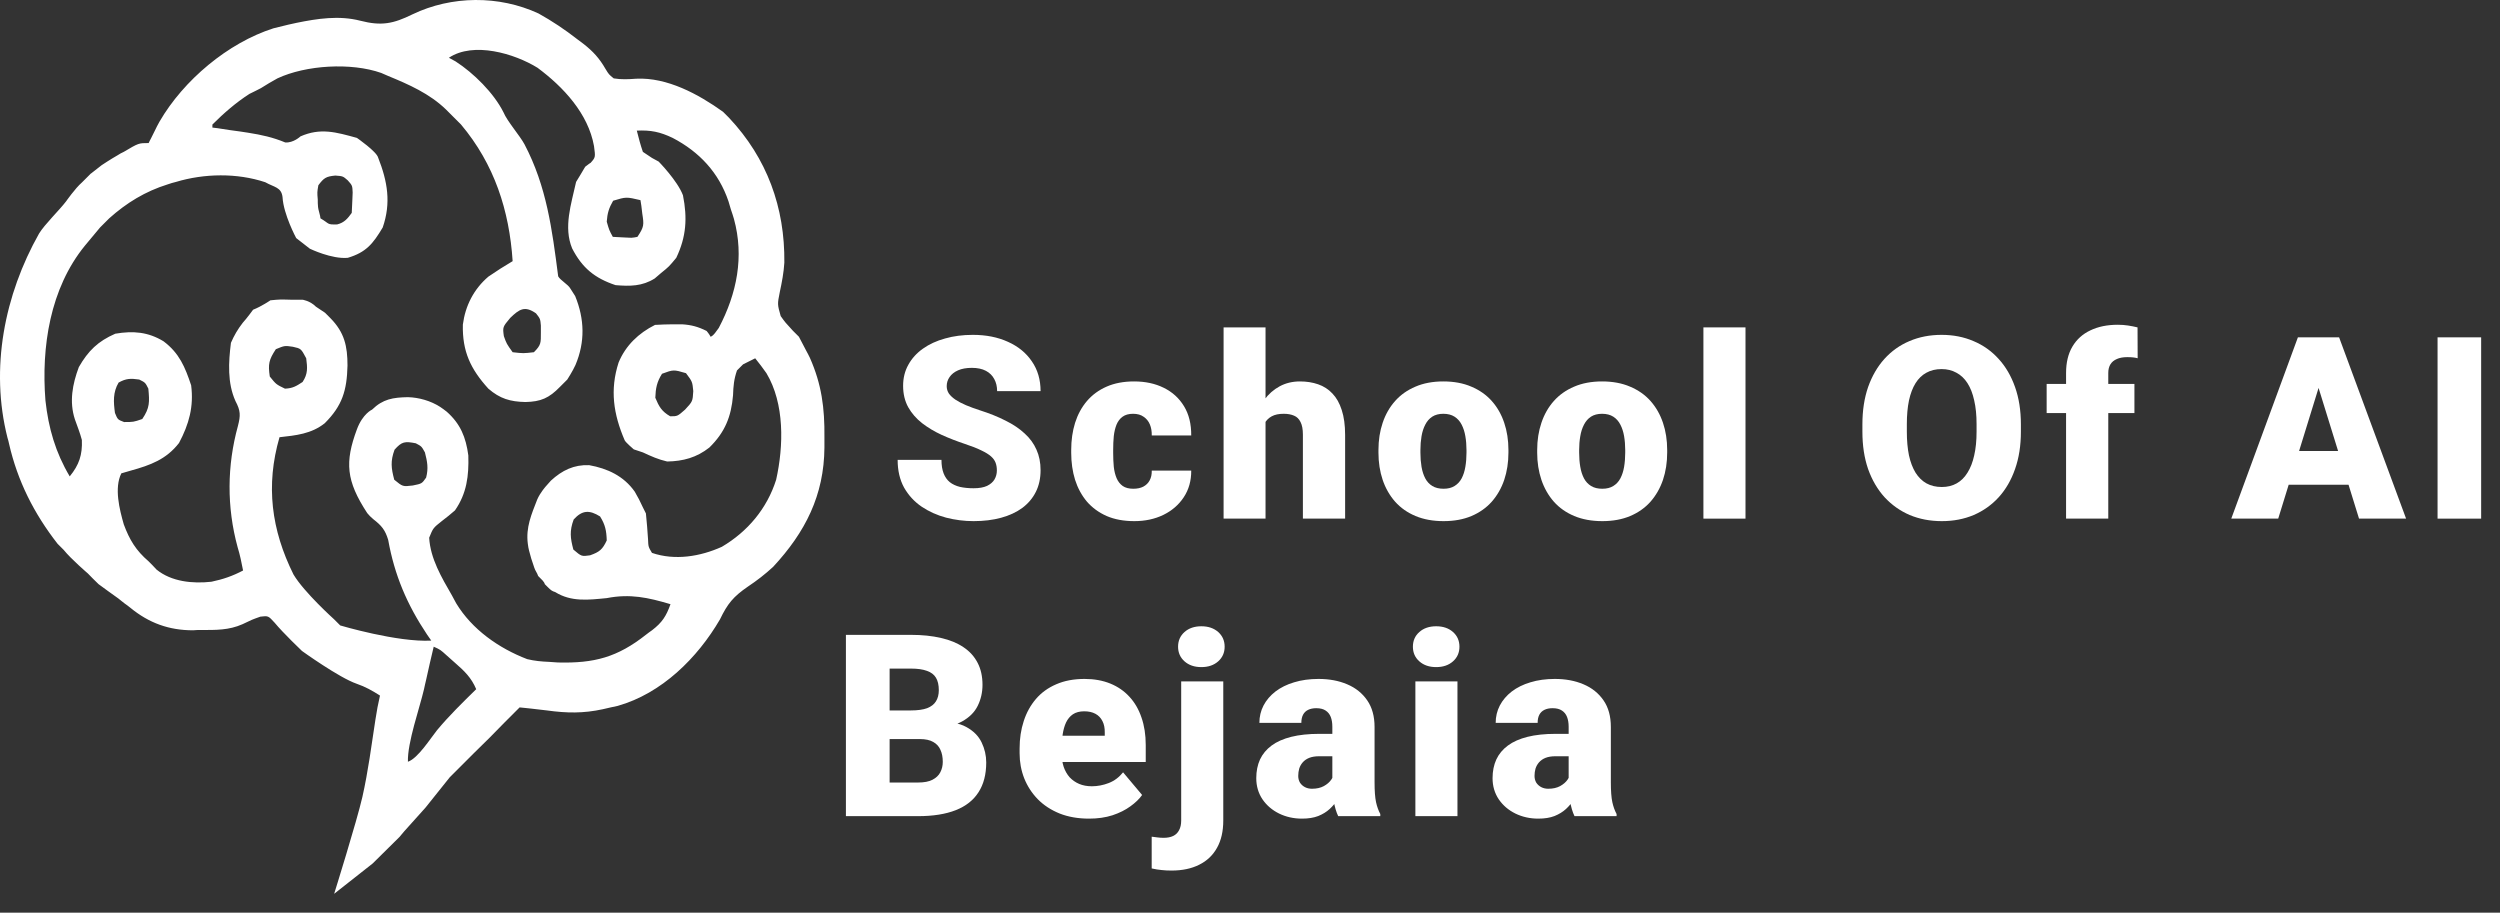 <svg width="126" height="46" viewBox="0 0 126 46" fill="none" xmlns="http://www.w3.org/2000/svg">
<rect x="0" y="0" width="126" height="46" fill="#333333" stroke="none"/>
<path d="M125.05 17.002V26.139H122.853V17.002H125.05Z" fill="white"/>
<path d="M117.05 18.922L114.822 26.139H112.456L115.814 17.002H117.314L117.05 18.922ZM118.895 26.139L116.661 18.922L116.372 17.002H117.891L121.267 26.139H118.895ZM118.807 22.732V24.432H114.119V22.732H118.807Z" fill="white"/>
<path d="M106.257 26.139H104.13V18.797C104.13 18.27 104.237 17.826 104.45 17.467C104.663 17.107 104.964 16.835 105.354 16.651C105.743 16.463 106.203 16.368 106.734 16.368C106.918 16.368 107.092 16.381 107.255 16.406C107.418 16.431 107.577 16.463 107.732 16.5L107.738 18.056C107.663 18.036 107.586 18.021 107.506 18.013C107.427 18.004 107.328 18 107.211 18C107.006 18 106.832 18.031 106.69 18.094C106.548 18.153 106.439 18.243 106.364 18.364C106.293 18.481 106.257 18.625 106.257 18.797V26.139ZM107.575 19.349V20.818H103.151V19.349H107.575Z" fill="white"/>
<path d="M101.853 21.389V21.759C101.853 22.458 101.755 23.085 101.558 23.642C101.366 24.194 101.092 24.667 100.736 25.06C100.381 25.449 99.96 25.748 99.475 25.957C98.99 26.162 98.454 26.265 97.868 26.265C97.279 26.265 96.739 26.162 96.249 25.957C95.764 25.748 95.342 25.449 94.982 25.06C94.626 24.667 94.35 24.194 94.153 23.642C93.961 23.085 93.865 22.458 93.865 21.759V21.389C93.865 20.69 93.961 20.063 94.153 19.506C94.35 18.95 94.624 18.477 94.975 18.088C95.331 17.695 95.752 17.395 96.237 17.191C96.726 16.981 97.266 16.877 97.856 16.877C98.442 16.877 98.977 16.981 99.463 17.191C99.952 17.395 100.374 17.695 100.73 18.088C101.086 18.477 101.362 18.95 101.558 19.506C101.755 20.063 101.853 20.69 101.853 21.389ZM99.619 21.759V21.376C99.619 20.924 99.58 20.527 99.5 20.184C99.425 19.837 99.312 19.546 99.161 19.312C99.011 19.077 98.825 18.902 98.603 18.785C98.385 18.663 98.136 18.602 97.856 18.602C97.563 18.602 97.308 18.663 97.09 18.785C96.873 18.902 96.691 19.077 96.544 19.312C96.398 19.546 96.287 19.837 96.212 20.184C96.141 20.527 96.105 20.924 96.105 21.376V21.759C96.105 22.207 96.141 22.604 96.212 22.951C96.287 23.294 96.398 23.585 96.544 23.824C96.695 24.062 96.879 24.242 97.097 24.363C97.318 24.485 97.576 24.545 97.868 24.545C98.149 24.545 98.398 24.485 98.615 24.363C98.833 24.242 99.015 24.062 99.161 23.824C99.312 23.585 99.425 23.294 99.5 22.951C99.58 22.604 99.619 22.207 99.619 21.759Z" fill="white"/>
<path d="M87.973 16.5V26.139H85.852V16.5H87.973Z" fill="white"/>
<path d="M77.474 22.813V22.682C77.474 22.184 77.546 21.726 77.688 21.307C77.83 20.885 78.039 20.519 78.315 20.209C78.591 19.899 78.932 19.659 79.338 19.487C79.744 19.312 80.213 19.224 80.744 19.224C81.279 19.224 81.75 19.312 82.156 19.487C82.566 19.659 82.909 19.899 83.185 20.209C83.461 20.519 83.67 20.885 83.813 21.307C83.955 21.726 84.026 22.184 84.026 22.682V22.813C84.026 23.307 83.955 23.765 83.813 24.188C83.67 24.606 83.461 24.972 83.185 25.286C82.909 25.596 82.568 25.836 82.162 26.008C81.756 26.179 81.288 26.265 80.756 26.265C80.225 26.265 79.754 26.179 79.344 26.008C78.934 25.836 78.591 25.596 78.315 25.286C78.039 24.972 77.83 24.606 77.688 24.188C77.546 23.765 77.474 23.307 77.474 22.813ZM79.589 22.682V22.813C79.589 23.069 79.608 23.307 79.646 23.529C79.683 23.75 79.746 23.945 79.834 24.112C79.922 24.276 80.041 24.403 80.192 24.495C80.342 24.587 80.531 24.633 80.756 24.633C80.978 24.633 81.162 24.587 81.309 24.495C81.459 24.403 81.579 24.276 81.666 24.112C81.754 23.945 81.817 23.75 81.855 23.529C81.892 23.307 81.911 23.069 81.911 22.813V22.682C81.911 22.435 81.892 22.203 81.855 21.985C81.817 21.763 81.754 21.569 81.666 21.401C81.579 21.23 81.459 21.096 81.309 21C81.158 20.904 80.97 20.855 80.744 20.855C80.522 20.855 80.336 20.904 80.185 21C80.039 21.096 79.922 21.23 79.834 21.401C79.746 21.569 79.683 21.763 79.646 21.985C79.608 22.203 79.589 22.435 79.589 22.682Z" fill="white"/>
<path d="M69.474 22.813V22.682C69.474 22.184 69.545 21.726 69.687 21.307C69.829 20.885 70.039 20.519 70.315 20.209C70.591 19.899 70.932 19.659 71.338 19.487C71.743 19.312 72.212 19.224 72.743 19.224C73.279 19.224 73.75 19.312 74.155 19.487C74.565 19.659 74.908 19.899 75.184 20.209C75.461 20.519 75.67 20.885 75.812 21.307C75.954 21.726 76.025 22.184 76.025 22.682V22.813C76.025 23.307 75.954 23.765 75.812 24.188C75.67 24.606 75.461 24.972 75.184 25.286C74.908 25.596 74.567 25.836 74.162 26.008C73.756 26.179 73.287 26.265 72.756 26.265C72.225 26.265 71.754 26.179 71.344 26.008C70.934 25.836 70.591 25.596 70.315 25.286C70.039 24.972 69.829 24.606 69.687 24.188C69.545 23.765 69.474 23.307 69.474 22.813ZM71.589 22.682V22.813C71.589 23.069 71.608 23.307 71.645 23.529C71.683 23.75 71.746 23.945 71.834 24.112C71.921 24.276 72.04 24.403 72.191 24.495C72.342 24.587 72.53 24.633 72.756 24.633C72.978 24.633 73.162 24.587 73.308 24.495C73.459 24.403 73.578 24.276 73.666 24.112C73.754 23.945 73.817 23.75 73.854 23.529C73.892 23.307 73.911 23.069 73.911 22.813V22.682C73.911 22.435 73.892 22.203 73.854 21.985C73.817 21.763 73.754 21.569 73.666 21.401C73.578 21.23 73.459 21.096 73.308 21C73.158 20.904 72.969 20.855 72.743 20.855C72.522 20.855 72.335 20.904 72.185 21C72.038 21.096 71.921 21.23 71.834 21.401C71.746 21.569 71.683 21.763 71.645 21.985C71.608 22.203 71.589 22.435 71.589 22.682Z" fill="white"/>
<path d="M63.783 16.5V26.139H61.669V16.5H63.783ZM63.532 22.512L63.037 22.525C63.037 22.048 63.095 21.608 63.212 21.207C63.33 20.805 63.497 20.456 63.715 20.159C63.932 19.862 64.194 19.632 64.499 19.468C64.804 19.305 65.143 19.224 65.516 19.224C65.85 19.224 66.156 19.272 66.432 19.368C66.712 19.464 66.953 19.619 67.153 19.832C67.359 20.046 67.515 20.324 67.624 20.667C67.737 21.01 67.794 21.428 67.794 21.922V26.139H65.666V21.91C65.666 21.634 65.626 21.42 65.547 21.27C65.472 21.115 65.363 21.008 65.221 20.95C65.078 20.887 64.905 20.855 64.7 20.855C64.453 20.855 64.252 20.897 64.097 20.981C63.943 21.065 63.823 21.182 63.74 21.332C63.66 21.479 63.606 21.652 63.576 21.853C63.547 22.054 63.532 22.274 63.532 22.512Z" fill="white"/>
<path d="M57.12 24.633C57.317 24.633 57.484 24.598 57.622 24.527C57.764 24.451 57.871 24.347 57.942 24.213C58.018 24.075 58.053 23.91 58.049 23.717H60.038C60.042 24.227 59.917 24.675 59.662 25.06C59.411 25.441 59.068 25.738 58.633 25.951C58.202 26.16 57.714 26.265 57.17 26.265C56.639 26.265 56.175 26.179 55.777 26.008C55.38 25.832 55.047 25.589 54.779 25.28C54.516 24.966 54.317 24.6 54.183 24.181C54.054 23.763 53.989 23.309 53.989 22.82V22.675C53.989 22.186 54.054 21.732 54.183 21.314C54.317 20.891 54.516 20.525 54.779 20.215C55.047 19.902 55.378 19.659 55.771 19.487C56.168 19.312 56.631 19.224 57.158 19.224C57.723 19.224 58.221 19.331 58.651 19.544C59.087 19.757 59.428 20.067 59.674 20.473C59.921 20.878 60.042 21.37 60.038 21.947H58.049C58.053 21.742 58.022 21.558 57.955 21.395C57.888 21.232 57.783 21.102 57.641 21.006C57.503 20.906 57.325 20.855 57.108 20.855C56.89 20.855 56.714 20.904 56.581 21C56.447 21.096 56.344 21.23 56.273 21.401C56.206 21.569 56.16 21.761 56.135 21.979C56.114 22.196 56.104 22.428 56.104 22.675V22.82C56.104 23.071 56.114 23.307 56.135 23.529C56.16 23.746 56.208 23.939 56.279 24.106C56.35 24.269 56.453 24.399 56.587 24.495C56.721 24.587 56.898 24.633 57.12 24.633Z" fill="white"/>
<path d="M50.242 23.711C50.242 23.569 50.222 23.441 50.18 23.328C50.138 23.211 50.06 23.102 49.948 23.002C49.835 22.901 49.671 22.801 49.458 22.7C49.249 22.596 48.973 22.487 48.63 22.374C48.228 22.24 47.841 22.09 47.469 21.922C47.096 21.751 46.764 21.552 46.471 21.326C46.178 21.096 45.946 20.828 45.774 20.523C45.603 20.213 45.517 19.853 45.517 19.443C45.517 19.05 45.605 18.697 45.781 18.383C45.956 18.065 46.201 17.795 46.515 17.573C46.833 17.347 47.205 17.176 47.632 17.059C48.059 16.937 48.525 16.877 49.031 16.877C49.701 16.877 50.291 16.994 50.801 17.228C51.316 17.458 51.717 17.787 52.006 18.213C52.299 18.636 52.445 19.136 52.445 19.713H50.255C50.255 19.483 50.207 19.28 50.111 19.105C50.019 18.929 49.879 18.791 49.69 18.69C49.502 18.59 49.266 18.54 48.981 18.54C48.705 18.54 48.473 18.582 48.285 18.665C48.096 18.749 47.954 18.862 47.858 19.004C47.762 19.142 47.714 19.295 47.714 19.462C47.714 19.6 47.751 19.726 47.827 19.839C47.906 19.948 48.017 20.05 48.159 20.146C48.306 20.242 48.481 20.335 48.686 20.422C48.895 20.51 49.13 20.596 49.389 20.68C49.874 20.834 50.305 21.008 50.682 21.201C51.062 21.389 51.383 21.604 51.642 21.847C51.906 22.085 52.104 22.357 52.238 22.663C52.376 22.968 52.445 23.313 52.445 23.698C52.445 24.108 52.366 24.472 52.207 24.79C52.048 25.108 51.82 25.378 51.523 25.6C51.226 25.817 50.87 25.983 50.456 26.095C50.042 26.208 49.579 26.265 49.069 26.265C48.6 26.265 48.138 26.206 47.682 26.089C47.23 25.968 46.82 25.784 46.452 25.537C46.084 25.286 45.789 24.966 45.567 24.577C45.35 24.183 45.241 23.717 45.241 23.177H47.45C47.45 23.445 47.486 23.671 47.557 23.855C47.628 24.039 47.732 24.188 47.87 24.301C48.008 24.409 48.178 24.489 48.379 24.539C48.58 24.585 48.81 24.608 49.069 24.608C49.349 24.608 49.575 24.568 49.747 24.489C49.918 24.405 50.044 24.297 50.123 24.163C50.203 24.024 50.242 23.874 50.242 23.711Z" fill="white"/>
<path d="M27.138 0.677C27.826 1.06 28.469 1.488 29.096 1.978C29.203 2.054 29.295 2.131 29.402 2.207C29.892 2.59 30.213 2.942 30.519 3.477C30.688 3.753 30.687 3.753 30.932 3.951C31.315 4.013 31.667 3.997 32.065 3.967C33.625 3.89 35.201 4.747 36.44 5.634L36.746 5.94C38.659 7.975 39.562 10.454 39.531 13.239C39.5 13.744 39.409 14.218 39.301 14.723C39.179 15.335 39.179 15.335 39.347 15.931C39.577 16.253 39.577 16.253 39.959 16.666L40.265 16.972C40.388 17.201 40.495 17.416 40.617 17.645C40.678 17.767 40.755 17.89 40.816 18.028C41.413 19.374 41.566 20.567 41.551 22.036C41.551 22.205 41.551 22.373 41.551 22.556C41.535 24.959 40.587 26.825 38.965 28.57C38.567 28.937 38.154 29.258 37.695 29.564C36.961 30.069 36.67 30.421 36.287 31.216C35.155 33.16 33.35 34.95 31.131 35.577C31.009 35.608 30.902 35.623 30.779 35.653C30.58 35.699 30.58 35.699 30.381 35.745C29.402 35.959 28.561 35.944 27.566 35.806C27.306 35.776 27.046 35.745 26.786 35.715C26.587 35.699 26.403 35.669 26.189 35.653L25.883 35.959L25.424 36.418L24.673 37.183L23.894 37.949L22.67 39.172L21.446 40.703L20.375 41.896L20.13 42.187L18.784 43.518L16.841 45.048C16.841 45.048 17.988 41.376 18.264 40.167C18.554 38.882 18.723 37.566 18.922 36.265C18.983 35.852 19.059 35.455 19.151 35.057C18.769 34.812 18.417 34.613 17.973 34.46C17.086 34.154 15.219 32.808 15.219 32.808C15.219 32.808 14.27 31.905 13.842 31.385C13.521 31.033 13.521 31.033 13.123 31.079C12.694 31.232 12.694 31.232 12.22 31.461C11.532 31.767 10.874 31.752 10.124 31.752C10.002 31.752 9.864 31.752 9.726 31.767C8.517 31.767 7.508 31.4 6.574 30.635C6.483 30.558 6.375 30.482 6.268 30.405C6.177 30.329 6.069 30.253 5.962 30.161C5.626 29.916 5.289 29.686 4.968 29.442C4.891 29.38 4.432 28.906 4.432 28.906C4.432 28.906 3.576 28.172 3.208 27.713L2.902 27.407C1.709 25.877 0.883 24.239 0.454 22.358C0.424 22.22 0.424 22.22 0.378 22.067C-0.51 18.563 0.225 14.861 1.969 11.77C2.26 11.296 2.994 10.592 3.331 10.148C3.331 10.148 3.79 9.49 4.126 9.199L4.585 8.74H4.593L5.121 8.327C5.121 8.327 5.58 8.021 5.932 7.822C6.024 7.761 6.131 7.7 6.238 7.654C6.987 7.21 6.987 7.21 7.492 7.21C7.523 7.134 7.569 7.057 7.615 6.966C7.707 6.782 7.707 6.782 7.798 6.598C7.875 6.445 7.951 6.277 8.043 6.124C9.252 4.043 11.486 2.161 13.781 1.427C14.026 1.366 14.286 1.305 14.53 1.243C14.668 1.213 14.806 1.182 14.944 1.152C15.999 0.937 17.086 0.769 18.157 1.044C19.228 1.32 19.824 1.197 20.788 0.723C22.762 -0.225 25.149 -0.241 27.138 0.677ZM22.624 2.911C22.731 2.972 22.838 3.033 22.961 3.095C23.864 3.676 24.889 4.686 25.378 5.665C25.562 6.109 26.204 6.843 26.434 7.272C27.551 9.398 27.826 11.556 28.132 13.927C28.239 14.126 28.637 14.34 28.744 14.539C28.867 14.723 28.867 14.723 28.989 14.922C29.463 16.084 29.494 17.232 29.004 18.395C28.867 18.701 28.591 19.129 28.591 19.129C28.469 19.252 28.346 19.374 28.224 19.496C27.673 20.063 27.26 20.246 26.48 20.262C25.715 20.246 25.195 20.093 24.613 19.588C23.711 18.594 23.297 17.706 23.328 16.36C23.451 15.411 23.879 14.57 24.613 13.943C25.011 13.667 25.424 13.407 25.837 13.162C25.669 10.607 24.919 8.281 23.236 6.277L22.777 5.818L22.471 5.512C21.645 4.716 20.605 4.257 19.564 3.829C19.442 3.783 19.335 3.722 19.212 3.676C17.698 3.141 15.418 3.278 13.98 3.951C13.704 4.104 13.414 4.273 13.153 4.441C12.97 4.533 12.771 4.64 12.572 4.732C11.883 5.175 11.271 5.711 10.705 6.277C10.705 6.323 10.705 6.384 10.705 6.43C10.828 6.445 10.828 6.445 10.966 6.461C11.348 6.522 11.73 6.583 12.113 6.629C12.312 6.66 12.312 6.66 12.511 6.69C13.184 6.797 13.75 6.92 14.377 7.18C14.791 7.21 15.143 6.874 15.143 6.874C15.143 6.767 15.143 6.981 15.143 6.874C16.152 6.43 16.933 6.66 17.988 6.95C17.988 6.95 18.983 7.639 19.059 7.945C19.534 9.154 19.717 10.225 19.289 11.464C18.799 12.29 18.447 12.719 17.529 12.994C16.718 13.07 15.617 12.535 15.617 12.535L14.928 11.999C14.928 11.999 14.286 10.806 14.24 9.934C14.179 9.429 13.827 9.444 13.368 9.184C11.945 8.71 10.292 8.74 8.869 9.169C8.732 9.199 8.594 9.245 8.456 9.291C7.324 9.643 6.375 10.225 5.503 11.005L5.044 11.464L4.279 12.382C2.52 14.539 2.076 17.492 2.29 20.185C2.443 21.577 2.795 22.801 3.514 24.01C3.989 23.429 4.157 22.924 4.126 22.174C4.035 21.822 3.897 21.485 3.774 21.134C3.484 20.246 3.652 19.359 3.973 18.502C4.448 17.676 4.937 17.201 5.809 16.819C6.712 16.666 7.462 16.727 8.242 17.201C9.038 17.798 9.328 18.502 9.634 19.42C9.772 20.491 9.527 21.378 9.022 22.327C8.38 23.153 7.584 23.444 6.59 23.719C6.437 23.765 6.268 23.811 6.115 23.857C5.748 24.591 6.024 25.678 6.238 26.427C6.528 27.208 6.85 27.743 7.492 28.294C7.691 28.493 7.691 28.493 7.89 28.707C8.64 29.319 9.711 29.426 10.659 29.319C11.241 29.197 11.73 29.029 12.251 28.753C12.174 28.355 12.098 27.973 11.975 27.575C11.425 25.555 11.44 23.474 11.991 21.47C12.128 20.935 12.128 20.705 11.868 20.215C11.455 19.297 11.516 18.257 11.639 17.278C11.807 16.895 11.975 16.605 12.235 16.268C12.434 16.054 12.756 15.61 12.756 15.61C13.184 15.442 13.628 15.136 13.628 15.136C14.102 15.09 14.102 15.09 14.638 15.105C14.821 15.105 15.059 15.105 15.243 15.105C15.243 15.105 15.617 15.151 15.923 15.457L16.382 15.763C16.474 15.855 16.565 15.947 16.657 16.039C17.361 16.758 17.514 17.446 17.514 18.425C17.483 19.68 17.254 20.445 16.366 21.332C15.693 21.868 14.913 21.945 14.087 22.036C13.383 24.469 13.674 26.703 14.791 28.952C15.326 29.855 16.841 31.216 16.841 31.216L17.147 31.522C17.147 31.522 20.023 32.379 21.737 32.287C21.66 32.18 21.599 32.089 21.523 31.981C20.513 30.467 19.886 28.998 19.564 27.208C19.411 26.703 19.228 26.489 18.814 26.167L18.646 26.014L18.509 25.861C17.438 24.224 17.376 23.291 17.988 21.639C18.281 20.848 18.753 20.644 18.753 20.644C19.304 20.108 19.809 20.032 20.559 20.017C21.11 20.032 21.706 20.2 22.181 20.506C22.181 20.399 22.181 20.613 22.181 20.506C22.288 20.583 22.41 20.659 22.517 20.751C23.206 21.363 23.481 22.036 23.604 22.954C23.634 23.979 23.527 24.867 22.93 25.724C22.716 25.907 22.502 26.091 22.272 26.259C21.829 26.611 21.829 26.611 21.63 27.101C21.691 28.156 22.257 29.105 22.777 30.008C22.854 30.145 22.915 30.268 22.991 30.405C23.787 31.721 25.134 32.67 26.572 33.221C26.954 33.312 27.291 33.343 27.673 33.358C27.887 33.374 27.887 33.374 28.117 33.389C29.953 33.435 31.116 33.129 32.569 31.981C32.661 31.905 32.753 31.844 32.86 31.767C33.38 31.369 33.579 31.048 33.793 30.451C32.661 30.115 31.759 29.916 30.58 30.145C30.534 30.191 30.626 30.099 30.58 30.145C29.647 30.237 28.79 30.344 27.979 29.839C27.826 29.794 27.765 29.748 27.612 29.595C27.459 29.442 27.612 29.595 27.459 29.442C27.352 29.442 27.566 29.442 27.459 29.442C27.428 29.319 27.306 29.212 27.122 29.029C27.077 28.875 26.974 28.764 26.928 28.611C26.882 28.458 26.821 28.305 26.775 28.152C26.668 27.755 26.642 27.712 26.602 27.407C26.495 26.58 26.786 25.922 27.077 25.173C27.23 24.821 27.52 24.5 27.52 24.5C27.413 24.5 27.627 24.5 27.52 24.5C27.597 24.408 27.689 24.316 27.765 24.224C28.331 23.704 28.928 23.413 29.693 23.444C30.626 23.612 31.437 23.995 31.988 24.775C32.141 25.035 32.279 25.295 32.401 25.571C32.447 25.678 32.508 25.77 32.554 25.877C32.6 26.305 32.631 26.733 32.661 27.177C32.676 27.56 32.676 27.56 32.86 27.866C34.023 28.263 35.293 28.049 36.379 27.56C37.68 26.795 38.659 25.632 39.118 24.178C39.5 22.465 39.546 20.338 38.628 18.808C38.445 18.548 38.261 18.303 38.062 18.058C37.756 18.211 37.756 18.211 37.45 18.364L37.144 18.67C36.991 19.114 36.961 19.451 36.945 19.925C36.853 21.011 36.532 21.791 35.752 22.556C35.109 23.061 34.436 23.245 33.625 23.26C33.166 23.153 32.83 23 32.401 22.801C32.248 22.755 31.942 22.648 31.942 22.648C31.942 22.639 31.942 22.657 31.942 22.648C31.942 22.648 31.529 22.296 31.483 22.189C30.917 20.873 30.733 19.649 31.177 18.272C31.529 17.416 32.187 16.788 33.013 16.375C33.304 16.36 33.61 16.345 33.901 16.345C34.053 16.345 34.222 16.345 34.375 16.345C34.849 16.375 35.186 16.467 35.614 16.681C35.614 16.681 35.767 16.865 35.813 16.972C35.813 16.865 35.813 17.079 35.813 16.972C35.966 16.926 36.119 16.666 36.226 16.528C37.144 14.784 37.511 12.933 36.991 11.035C36.945 10.882 36.899 10.729 36.838 10.561C36.792 10.423 36.762 10.286 36.716 10.148C36.226 8.695 35.247 7.654 33.901 6.95C33.258 6.644 32.799 6.552 32.095 6.583C32.187 6.95 32.279 7.302 32.401 7.654L32.86 7.96C32.86 7.96 33.09 8.083 33.197 8.144C33.197 8.144 34.145 9.108 34.421 9.842C34.65 10.989 34.589 11.938 34.084 12.994C33.717 13.438 33.717 13.438 33.319 13.759C33.212 13.851 33.105 13.943 32.998 14.034C32.37 14.432 31.743 14.432 31.024 14.371C29.968 14.019 29.341 13.499 28.836 12.52C28.392 11.448 28.79 10.286 29.035 9.169C28.928 9.169 29.142 9.169 29.035 9.169C29.188 8.924 29.341 8.664 29.494 8.404C29.586 8.343 29.662 8.266 29.769 8.205C30.014 7.929 30.014 7.929 29.938 7.363C29.647 5.726 28.392 4.38 27.092 3.416C25.929 2.697 23.864 2.085 22.624 2.911ZM16.045 9.337C15.984 9.689 15.984 9.689 16.015 10.056C16.015 10.179 16.015 10.301 16.03 10.439C16.03 10.53 16.152 10.898 16.152 11.005C16.627 11.28 16.458 11.326 16.994 11.311C17.361 11.219 17.529 11.005 17.728 10.729C17.744 10.515 17.744 10.286 17.759 10.072C17.759 9.949 17.774 9.827 17.774 9.704C17.759 9.352 17.759 9.352 17.529 9.092C17.285 8.878 17.285 8.878 16.902 8.848C16.428 8.893 16.321 8.97 16.045 9.337ZM30.902 10.117C30.688 10.485 30.611 10.745 30.58 11.173C30.703 11.601 30.703 11.601 30.886 11.938C31.177 11.954 31.177 11.954 31.483 11.969C31.59 11.969 31.697 11.984 31.82 11.984C31.973 11.969 31.973 11.969 32.126 11.938C32.462 11.433 32.462 11.341 32.37 10.76C32.355 10.638 32.34 10.515 32.325 10.377C32.309 10.286 32.294 10.194 32.279 10.087C31.56 9.919 31.56 9.919 30.902 10.117ZM25.715 16.023C25.332 16.482 25.332 16.482 25.394 16.941C25.531 17.324 25.531 17.324 25.837 17.752C26.373 17.813 26.373 17.813 26.908 17.752C27.276 17.385 27.26 17.278 27.26 16.773C27.26 16.651 27.26 16.528 27.26 16.406C27.23 16.069 27.23 16.069 27.015 15.794C26.449 15.396 26.174 15.58 25.715 16.023ZM13.903 17.599C13.551 18.135 13.505 18.349 13.597 18.976C13.918 19.374 13.918 19.374 14.362 19.588C14.745 19.573 14.928 19.466 15.25 19.252C15.525 18.838 15.494 18.532 15.433 18.058C15.173 17.569 15.173 17.569 14.76 17.477C14.347 17.416 14.347 17.416 13.903 17.599ZM33.365 18.838C33.105 19.252 33.044 19.573 33.028 20.047C33.212 20.491 33.35 20.736 33.778 20.981C34.145 20.981 34.145 20.981 34.528 20.644C34.91 20.231 34.91 20.231 34.941 19.711C34.895 19.236 34.895 19.236 34.574 18.808C33.946 18.624 33.946 18.624 33.365 18.838ZM5.978 19.282C5.687 19.772 5.718 20.261 5.794 20.812C5.932 21.149 5.932 21.149 6.253 21.271C6.727 21.271 6.727 21.271 7.171 21.118C7.554 20.552 7.538 20.261 7.477 19.588C7.324 19.282 7.324 19.282 7.018 19.129C6.59 19.068 6.36 19.068 5.978 19.282ZM19.886 22.664C19.671 23.245 19.717 23.597 19.87 24.178C20.299 24.53 20.299 24.53 20.803 24.469C21.262 24.377 21.262 24.377 21.477 24.071C21.599 23.597 21.538 23.276 21.416 22.801C21.247 22.495 21.247 22.495 20.956 22.342C20.406 22.235 20.253 22.25 19.886 22.664ZM28.913 26.183C28.698 26.764 28.744 27.116 28.897 27.697C29.31 28.049 29.31 28.049 29.739 27.988C30.213 27.82 30.366 27.697 30.58 27.238C30.565 26.749 30.504 26.443 30.244 26.03C29.708 25.693 29.341 25.708 28.913 26.183ZM21.859 32.593C21.721 33.16 21.599 33.71 21.477 34.261C21.446 34.414 21.4 34.567 21.37 34.735C21.155 35.669 20.528 37.428 20.559 38.392C21.064 38.224 21.706 37.199 22.027 36.801C22.64 36.066 23.313 35.409 24.001 34.735C23.756 34.154 23.405 33.817 22.93 33.404C22.731 33.221 22.731 33.221 22.517 33.037C22.196 32.746 22.196 32.746 21.859 32.593Z" fill="white"/>
<path d="M79.06 39.427V36.628C79.06 36.435 79.032 36.27 78.978 36.132C78.924 35.994 78.838 35.888 78.721 35.812C78.604 35.733 78.447 35.693 78.25 35.693C78.091 35.693 77.955 35.72 77.842 35.775C77.729 35.829 77.644 35.91 77.585 36.019C77.526 36.128 77.497 36.266 77.497 36.433H75.382C75.382 36.12 75.451 35.829 75.589 35.561C75.732 35.289 75.932 35.053 76.192 34.852C76.455 34.651 76.769 34.496 77.133 34.388C77.501 34.275 77.911 34.218 78.363 34.218C78.903 34.218 79.384 34.308 79.806 34.488C80.233 34.668 80.57 34.938 80.817 35.298C81.064 35.653 81.187 36.101 81.187 36.641V39.421C81.187 39.864 81.212 40.201 81.262 40.431C81.312 40.657 81.384 40.856 81.476 41.027V41.134H79.355C79.254 40.925 79.179 40.669 79.129 40.368C79.083 40.063 79.06 39.749 79.06 39.427ZM79.317 36.986L79.329 38.115H78.394C78.198 38.115 78.031 38.142 77.892 38.197C77.758 38.251 77.65 38.327 77.566 38.423C77.487 38.515 77.428 38.619 77.39 38.736C77.357 38.854 77.34 38.977 77.34 39.107C77.34 39.232 77.37 39.345 77.428 39.446C77.491 39.542 77.575 39.617 77.679 39.672C77.784 39.726 77.901 39.753 78.031 39.753C78.265 39.753 78.463 39.709 78.627 39.621C78.794 39.529 78.922 39.419 79.009 39.289C79.097 39.159 79.141 39.038 79.141 38.925L79.606 39.791C79.522 39.958 79.426 40.128 79.317 40.299C79.212 40.471 79.081 40.63 78.922 40.776C78.767 40.918 78.576 41.035 78.35 41.127C78.125 41.215 77.851 41.259 77.528 41.259C77.11 41.259 76.725 41.173 76.374 41.002C76.026 40.83 75.748 40.592 75.539 40.287C75.33 39.977 75.225 39.621 75.225 39.22C75.225 38.868 75.288 38.554 75.414 38.278C75.543 38.002 75.738 37.768 75.997 37.576C76.257 37.383 76.587 37.237 76.989 37.136C77.39 37.036 77.863 36.986 78.407 36.986H79.317Z" fill="white"/>
<path d="M73.456 34.344V41.134H71.335V34.344H73.456ZM71.21 32.593C71.21 32.292 71.318 32.045 71.536 31.852C71.753 31.66 72.036 31.564 72.383 31.564C72.73 31.564 73.013 31.66 73.23 31.852C73.448 32.045 73.556 32.292 73.556 32.593C73.556 32.894 73.448 33.141 73.23 33.333C73.013 33.526 72.73 33.622 72.383 33.622C72.036 33.622 71.753 33.526 71.536 33.333C71.318 33.141 71.21 32.894 71.21 32.593Z" fill="white"/>
<path d="M67.15 39.427V36.628C67.15 36.435 67.123 36.27 67.069 36.132C67.014 35.994 66.929 35.888 66.812 35.812C66.695 35.733 66.538 35.693 66.341 35.693C66.182 35.693 66.046 35.72 65.933 35.775C65.82 35.829 65.734 35.91 65.676 36.019C65.617 36.128 65.588 36.266 65.588 36.433H63.473C63.473 36.12 63.542 35.829 63.68 35.561C63.822 35.289 64.023 35.053 64.283 34.852C64.546 34.651 64.86 34.496 65.224 34.388C65.592 34.275 66.002 34.218 66.454 34.218C66.994 34.218 67.475 34.308 67.897 34.488C68.324 34.668 68.661 34.938 68.908 35.298C69.154 35.653 69.278 36.101 69.278 36.641V39.421C69.278 39.864 69.303 40.201 69.353 40.431C69.403 40.657 69.475 40.856 69.567 41.027V41.134H67.445C67.345 40.925 67.27 40.669 67.219 40.368C67.174 40.063 67.15 39.749 67.15 39.427ZM67.408 36.986L67.42 38.115H66.485C66.289 38.115 66.121 38.142 65.983 38.197C65.849 38.251 65.741 38.327 65.657 38.423C65.577 38.515 65.519 38.619 65.481 38.736C65.448 38.854 65.431 38.977 65.431 39.107C65.431 39.232 65.46 39.345 65.519 39.446C65.582 39.542 65.665 39.617 65.77 39.672C65.874 39.726 65.992 39.753 66.121 39.753C66.356 39.753 66.554 39.709 66.718 39.621C66.885 39.529 67.012 39.419 67.1 39.289C67.188 39.159 67.232 39.038 67.232 38.925L67.696 39.791C67.613 39.958 67.516 40.128 67.408 40.299C67.303 40.471 67.171 40.63 67.012 40.776C66.858 40.918 66.667 41.035 66.441 41.127C66.215 41.215 65.941 41.259 65.619 41.259C65.201 41.259 64.816 41.173 64.465 41.002C64.117 40.83 63.839 40.592 63.63 40.287C63.421 39.977 63.316 39.621 63.316 39.22C63.316 38.868 63.379 38.554 63.504 38.278C63.634 38.002 63.829 37.768 64.088 37.576C64.347 37.383 64.678 37.237 65.08 37.136C65.481 37.036 65.954 36.986 66.498 36.986H67.408Z" fill="white"/>
<path d="M59.532 34.344H61.653V41.353C61.653 41.897 61.548 42.355 61.339 42.728C61.13 43.104 60.831 43.389 60.442 43.581C60.053 43.778 59.588 43.876 59.049 43.876C58.869 43.876 58.704 43.868 58.553 43.851C58.398 43.838 58.229 43.811 58.045 43.769V42.169C58.154 42.186 58.254 42.198 58.346 42.207C58.438 42.219 58.538 42.226 58.647 42.226C58.84 42.226 59.001 42.194 59.13 42.132C59.26 42.069 59.358 41.972 59.425 41.843C59.496 41.713 59.532 41.55 59.532 41.353V34.344ZM59.375 32.593C59.375 32.292 59.484 32.045 59.701 31.852C59.919 31.66 60.201 31.564 60.549 31.564C60.896 31.564 61.178 31.66 61.396 31.852C61.613 32.045 61.722 32.292 61.722 32.593C61.722 32.894 61.613 33.141 61.396 33.333C61.178 33.526 60.896 33.622 60.549 33.622C60.201 33.622 59.919 33.526 59.701 33.333C59.484 33.141 59.375 32.894 59.375 32.593Z" fill="white"/>
<path d="M54.889 41.259C54.337 41.259 53.843 41.173 53.408 41.002C52.973 40.826 52.605 40.586 52.304 40.28C52.007 39.975 51.779 39.623 51.62 39.226C51.465 38.829 51.388 38.408 51.388 37.965V37.726C51.388 37.228 51.457 36.768 51.595 36.346C51.733 35.919 51.938 35.547 52.21 35.229C52.482 34.911 52.823 34.664 53.233 34.488C53.643 34.308 54.12 34.218 54.663 34.218C55.145 34.218 55.575 34.296 55.956 34.45C56.337 34.605 56.659 34.827 56.923 35.116C57.19 35.404 57.393 35.754 57.531 36.164C57.674 36.574 57.745 37.034 57.745 37.544V38.404H52.197V37.08H55.68V36.917C55.684 36.691 55.645 36.498 55.561 36.339C55.481 36.18 55.364 36.059 55.209 35.975C55.055 35.892 54.866 35.85 54.645 35.85C54.415 35.85 54.224 35.9 54.074 36C53.927 36.101 53.812 36.239 53.728 36.415C53.649 36.586 53.593 36.785 53.559 37.011C53.526 37.237 53.509 37.475 53.509 37.726V37.965C53.509 38.216 53.542 38.444 53.609 38.649C53.68 38.854 53.781 39.029 53.91 39.176C54.044 39.318 54.203 39.429 54.387 39.508C54.576 39.588 54.789 39.628 55.028 39.628C55.316 39.628 55.601 39.573 55.881 39.465C56.161 39.356 56.402 39.176 56.603 38.925L57.563 40.067C57.425 40.264 57.228 40.454 56.973 40.638C56.722 40.822 56.421 40.973 56.069 41.09C55.718 41.203 55.325 41.259 54.889 41.259Z" fill="white"/>
<path d="M46.362 37.249H44.008L43.996 35.806H45.904C46.247 35.806 46.521 35.768 46.726 35.693C46.931 35.613 47.079 35.498 47.171 35.348C47.267 35.197 47.316 35.009 47.316 34.783C47.316 34.523 47.267 34.314 47.171 34.155C47.075 33.996 46.922 33.881 46.713 33.81C46.508 33.735 46.242 33.697 45.916 33.697H44.837V41.134H42.634V31.997H45.916C46.481 31.997 46.985 32.049 47.428 32.154C47.872 32.254 48.248 32.409 48.558 32.618C48.872 32.827 49.11 33.091 49.273 33.409C49.437 33.722 49.518 34.093 49.518 34.519C49.518 34.892 49.439 35.241 49.28 35.567C49.121 35.894 48.855 36.159 48.483 36.364C48.115 36.565 47.611 36.67 46.97 36.678L46.362 37.249ZM46.274 41.134H43.475L44.228 39.439H46.274C46.575 39.439 46.816 39.393 46.995 39.301C47.18 39.205 47.311 39.08 47.391 38.925C47.474 38.766 47.516 38.59 47.516 38.398C47.516 38.163 47.477 37.96 47.397 37.789C47.322 37.617 47.2 37.486 47.033 37.394C46.866 37.297 46.642 37.249 46.362 37.249H44.51L44.523 35.806H46.738L47.253 36.383C47.864 36.358 48.347 36.444 48.702 36.641C49.062 36.837 49.319 37.096 49.474 37.419C49.629 37.741 49.706 38.078 49.706 38.429C49.706 39.027 49.577 39.527 49.317 39.929C49.062 40.33 48.679 40.632 48.169 40.833C47.659 41.033 47.027 41.134 46.274 41.134Z" fill="white"/>
</svg>
